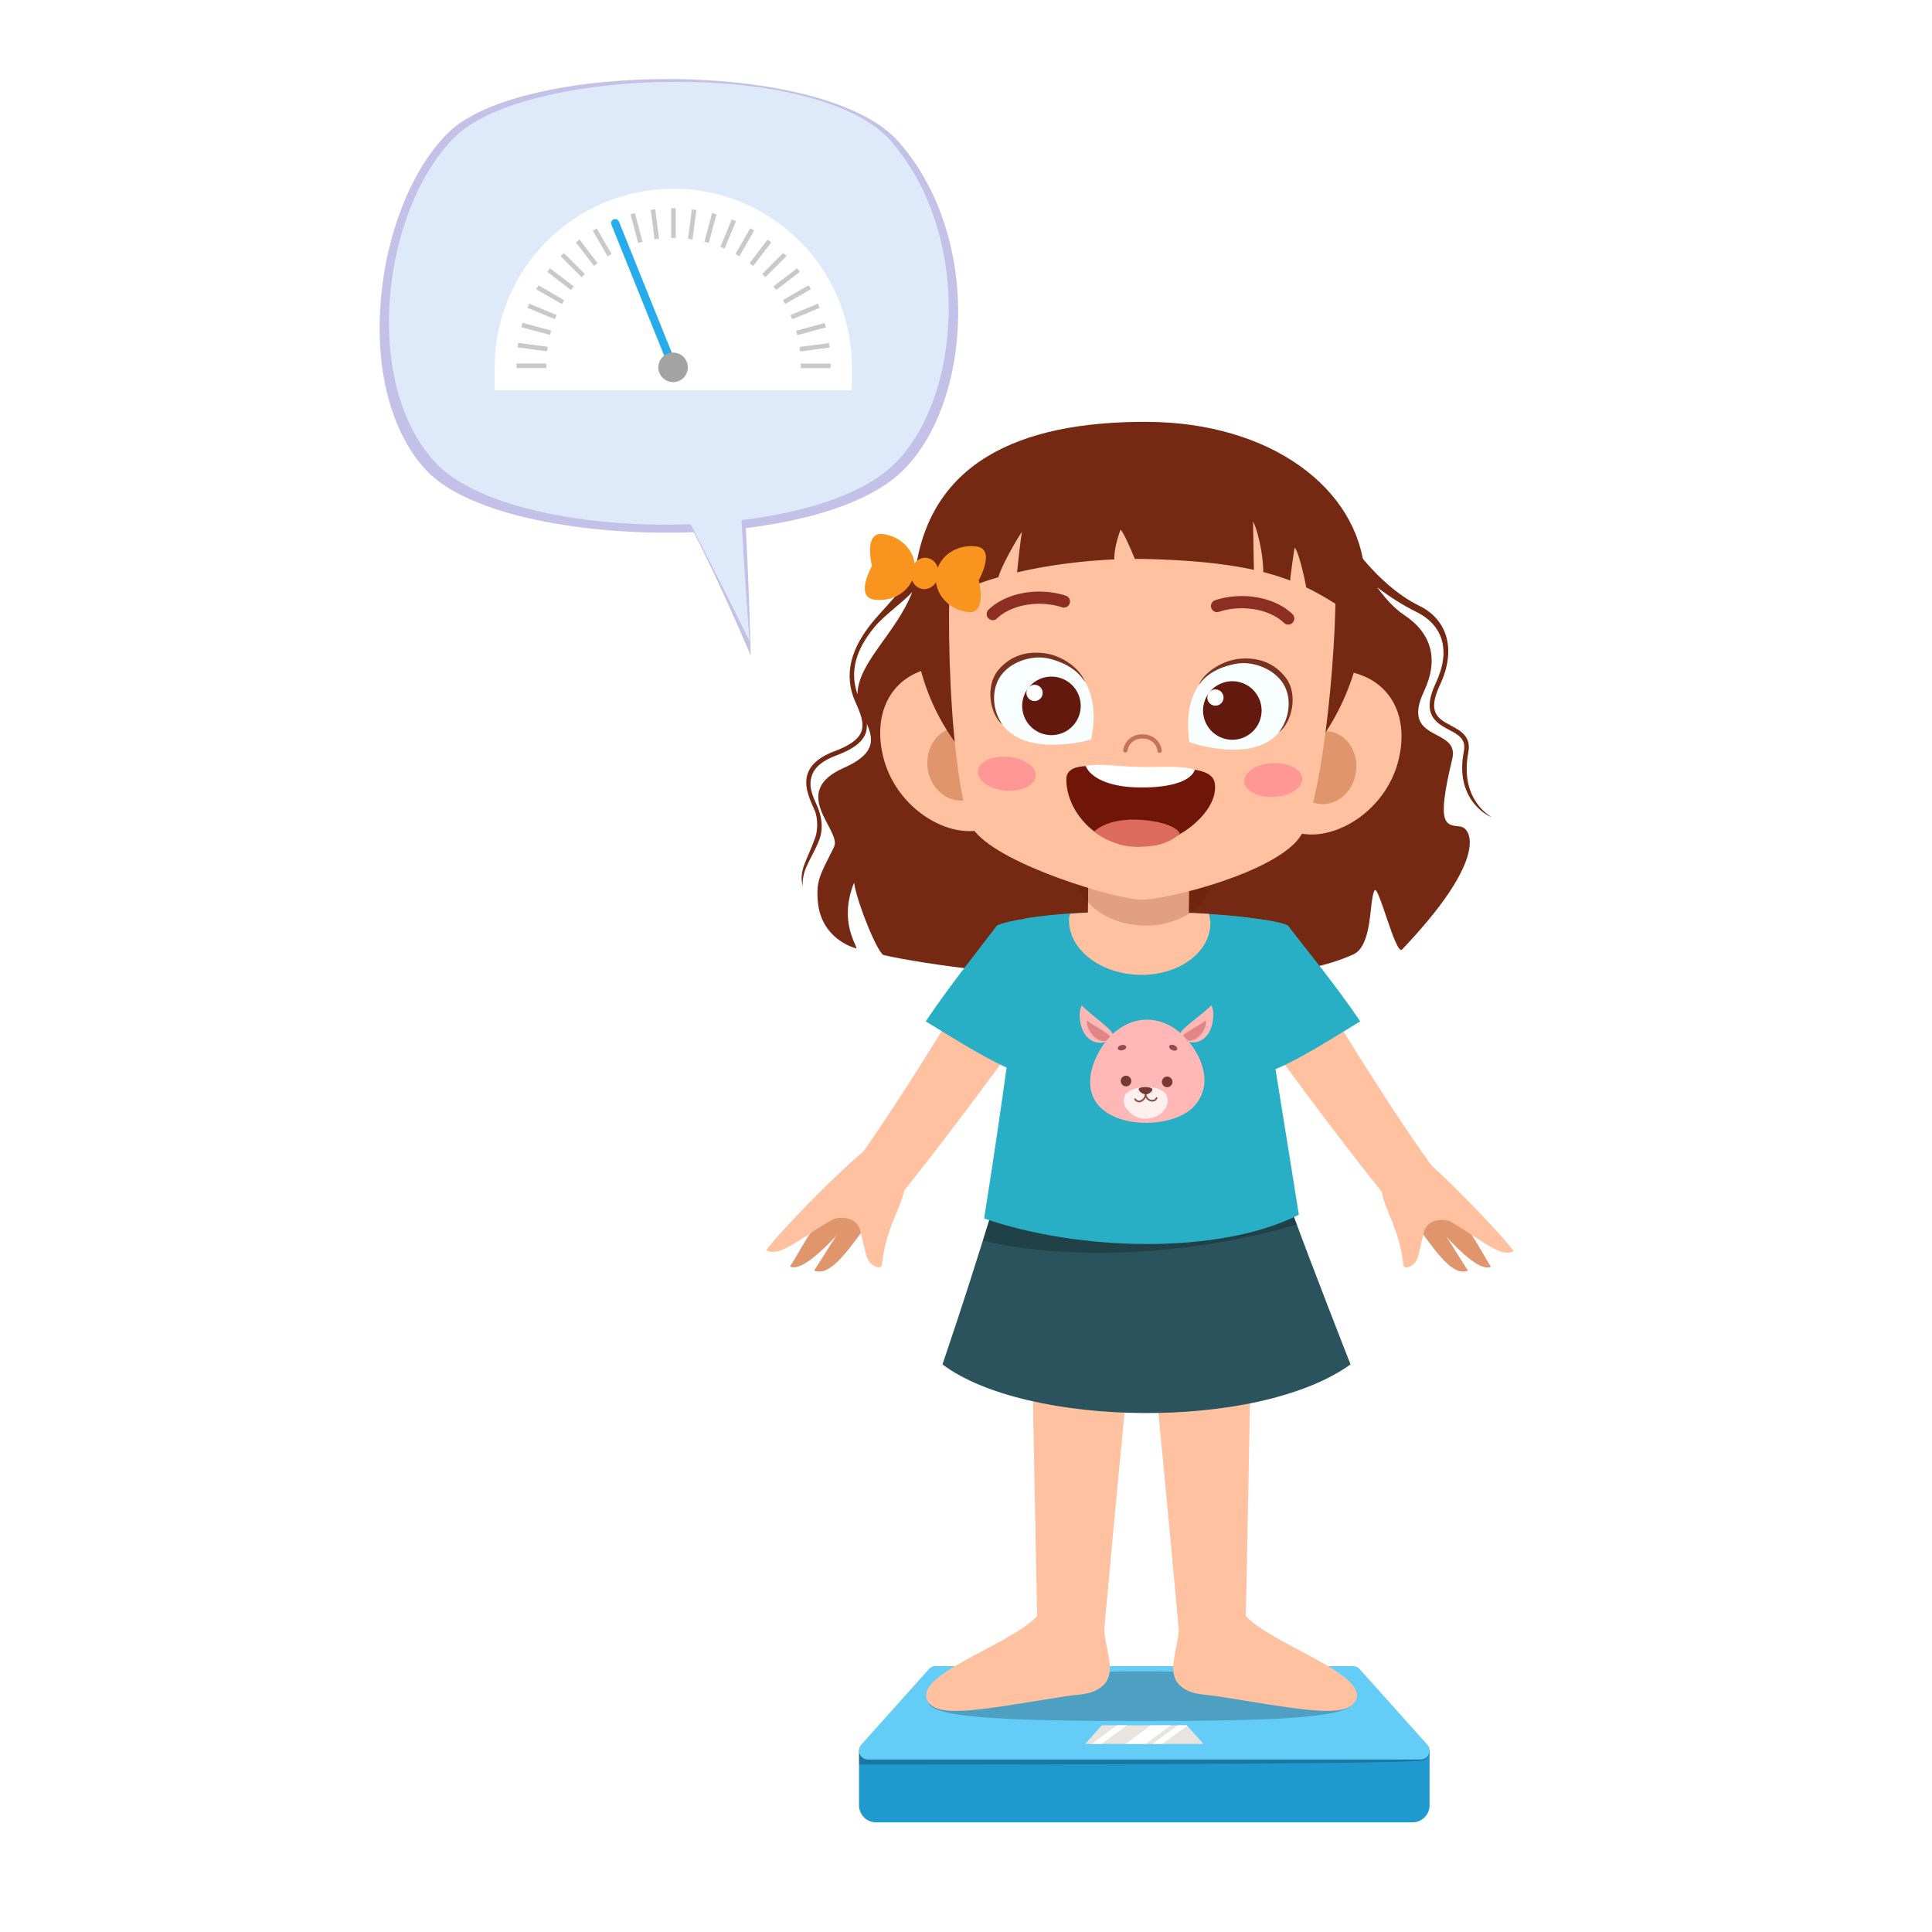 <svg id="Layer_5" data-name="Layer 5" xmlns="http://www.w3.org/2000/svg" viewBox="0 0 4000 4000"><defs><style>.cls-1{fill:#fff;}.cls-2{fill:#c3c1e8;}.cls-3{fill:#deeaf9;}.cls-4{fill:#c9c9c9;}.cls-5{fill:#26abed;}.cls-6{fill:#a3a3a3;}.cls-7{fill:#2099ce;}.cls-8{opacity:0.22;}.cls-9{fill:#63cdf7;}.cls-10{fill:#eae4df;}.cls-11{fill:#752912;}.cls-12{fill:#ffc19f;}.cls-13{fill:#e0956c;}.cls-14{fill:#28afc6;}.cls-15{fill:#2a535e;}.cls-16{fill:#601805;opacity:0.19;}.cls-17{fill:#ff9797;}.cls-18{fill:#c4735b;}.cls-19{fill:#8c2f22;}.cls-20{fill:#f9feff;}.cls-21{fill:#773220;}.cls-22{fill:#63190d;}.cls-23{fill:#fefffe;}.cls-24{fill:#701608;}.cls-25{fill:#dd6b5b;}.cls-26{fill:#f9951e;}.cls-27{fill:#ffb8b6;}.cls-28{fill:#e08686;}.cls-29{fill:#773733;}.cls-30{fill:#8e4d4c;}.cls-31{fill:#fff0f0;}</style></defs><rect class="cls-1" width="4000" height="4000"/><path class="cls-2" d="M1861.3,294.36c-152.12-174.45-783.22-167.27-933-19.85C776.41,423.91,724.34,800.56,880.8,971.94c87.45,95.78,333.44,138.32,555.44,129.92,54.78,105.54,118.09,255.58,118.09,255.58s-3.66-149-10.2-264.08c131.59-16,248.72-52.18,314.26-109.17C2008.3,853.81,2041,500.39,1861.3,294.36Z"/><path class="cls-3" d="M1844.7,292.13c-148.45-171.34-756.85-153.27-903.07-8.48-148.18,146.73-194.89,503.53-42.2,671.86,85.34,94.07,313.8,138,530.45,129.73,53.46,103.67,121.81,241.72,121.81,241.72s-10.13-137-16.52-250.06c128.43-15.69,242.73-51.25,306.69-107.23C1988.17,841.62,2020,494.49,1844.7,292.13Z"/><path class="cls-1" d="M1393.94,390.73c-204.25,0-369.83,165.58-369.83,369.83v47.57h739.66V760.56C1763.77,556.31,1598.2,390.73,1393.94,390.73Z"/><path class="cls-4" d="M1515.09,454.22,1491.57,511c2.92,1.16,5.74,2.54,8.62,3.8L1523.72,458C1520.83,456.77,1518,455.39,1515.09,454.22Zm-56.73,46.33c3.05.76,6.11,1.48,9.11,2.35l15.92-59.38c-3-.85-6.07-1.58-9.12-2.35Zm95.11-28-30.75,53.25c2.75,1.53,5.36,3.26,8,4.9l30.75-53.25C1558.83,475.81,1556.21,474.08,1553.47,472.54ZM1352.11,433.7c-1.64.22-3.19.65-4.82.89l8,61c1.63-.24,3.18-.66,4.83-.88s3-.19,4.5-.36l-8-61C1355.11,433.51,1353.62,433.5,1352.11,433.7Zm37.55-2.53V492.7c1.65,0,3.24-.25,4.9-.25s3,.21,4.52.23V431.15c-1.53,0-3-.23-4.52-.23S1391.31,431.15,1389.66,431.17ZM1589.4,496l-37.46,48.82c2.52,1.88,5,3.84,7.41,5.8l37.46-48.82C1594.36,499.8,1591.92,497.84,1589.4,496Zm-164.94-1.54c3.12.36,6.25.67,9.34,1.13l8-60.94c-3.1-.46-6.22-.78-9.34-1.14Zm283.06,174.31-59.38,15.91c.84,3,1.6,6.07,2.34,9.13l59.38-15.91C1709.11,674.79,1708.36,671.74,1707.52,668.72Zm9.44,44.94c-.15-1.17-.46-2.27-.63-3.43l-61,8c.17,1.16.48,2.27.63,3.43.26,2,.26,3.94.48,5.92l61-8C1717.21,717.6,1717.22,715.65,1717,713.66Zm2.61,39H1658c0,1.17.18,2.3.18,3.48,0,2-.25,3.94-.3,5.93h61.53c0-2,.3-3.93.3-5.93C1719.74,754.93,1719.58,753.8,1719.57,752.63Zm-26.14-124-56.79,23.52c1.23,2.88,2.38,5.81,3.51,8.75l56.8-23.53C1695.8,634.43,1694.66,631.5,1693.43,628.62ZM1650.1,555.5l-48.78,37.43c1.94,2.46,4,4.81,5.9,7.34L1656,562.84C1654.12,560.31,1652,558,1650.1,555.5Zm-28.41-31.89-43.52,43.51c2.26,2.2,4.43,4.45,6.6,6.72l43.51-43.51C1626.1,528.07,1623.94,525.81,1621.69,523.61Zm52.41,67-53.25,30.75c1.61,2.69,3.37,5.28,4.88,8L1679,598.62C1677.46,595.86,1675.7,593.27,1674.1,590.57ZM1265.36,457.91l23.53,56.8c2.87-1.25,5.81-2.36,8.73-3.51l-23.53-56.8C1271.18,455.56,1268.23,456.67,1265.36,457.91Zm-186,219.6,59.39,15.91c.74-3.06,1.49-6.11,2.34-9.12l-59.38-15.91C1080.84,671.4,1080.09,674.46,1079.33,677.51Zm-7.56,41.81,61,8c.35-3.13.69-6.25,1.14-9.35l-61-8C1072.46,713.08,1072.12,716.2,1071.77,719.32Zm59.31,33.31h-61.53c0,1.17-.19,2.3-.19,3.48,0,2,.27,3.94.31,5.93h61.53c0-2-.29-3.93-.29-5.93C1130.91,754.93,1131.06,753.8,1131.08,752.63Zm96.25-275,30.74,53.25c2.69-1.63,5.31-3.35,8.06-4.89l-30.75-53.25C1232.64,474.25,1230,476,1227.33,477.59Zm-66.64,52.89L1204.21,574c2.17-2.27,4.33-4.54,6.58-6.74l-43.51-43.5C1165,525.94,1162.87,528.22,1160.69,530.48Zm-68.76,106.77,56.81,23.53c1.14-2.93,2.56-5.73,3.8-8.61l-56.82-23.53C1094.49,631.52,1093.09,634.33,1091.93,637.25ZM1305.39,443.6,1321.31,503c3-.86,6.06-1.58,9.11-2.34l-15.92-59.38C1311.46,442,1308.4,442.74,1305.39,443.6Zm-113,58.2,37.44,48.78c2.45-2,4.82-4,7.34-5.9l-37.43-48.78C1197.23,497.79,1194.87,499.85,1192.4,501.8Zm-82.36,97,53.25,30.74c1.51-2.76,3.28-5.34,4.89-8l-53.26-30.75C1113.33,593.43,1111.56,596,1110,598.77Zm23.2-35.83,48.82,37.45c1.86-2.53,3.7-5.06,5.65-7.53l-48.82-37.46C1137,557.87,1135.11,560.4,1133.24,562.94Z"/><path class="cls-5" d="M1394.2,769.44a8.42,8.42,0,0,1-7.81-5.25L1265.81,465a8.42,8.42,0,0,1,15.61-6.3L1402,757.9a8.44,8.44,0,0,1-4.66,10.92A8.32,8.32,0,0,1,1394.2,769.44Z"/><circle class="cls-6" cx="1393.54" cy="760.56" r="30.54"/><path class="cls-7" d="M2924.38,3773H1813.93a35.39,35.39,0,0,1-35.39-35.38V3622.81H2959.76v114.82A35.38,35.38,0,0,1,2924.38,3773Z"/><path class="cls-8" d="M1778.54,3653.32v-30.51H2959.76s1.95,14.83-11.65,21.77C2929.63,3654,1778.54,3653.32,1778.54,3653.32Z"/><path class="cls-9" d="M2801.34,3449.58H1937a18.53,18.53,0,0,0-13.8,6.17L1783.31,3612c-10.69,11.93-2.22,30.89,13.8,30.89H2941.2c16,0,24.48-19,13.8-30.89l-139.86-156.21A18.56,18.56,0,0,0,2801.34,3449.58Z"/><polygon class="cls-10" points="2457.12 3572.1 2281.18 3572.1 2246.62 3610.7 2491.68 3610.7 2457.12 3572.1"/><path class="cls-1" d="M2382.87,3572.1l-52.56,38.6h41.42l52.56-38.6Zm74.25,0h-18.65l-52.57,38.6h20.71l51.33-37.69Zm-144.56,0L2260,3610.7h20.71l52.57-38.6Z"/><path class="cls-8" d="M2800.86,3523.88c0,35.17-196.57,39.25-439.05,39.25s-439-4.08-439-39.25,196.57-63.67,439.05-63.67S2800.86,3488.72,2800.86,3523.88Z"/><path class="cls-11" d="M3087.79,1691.67c-16-10.34-64.25-46.41-47.73-134.37,6.13-32.57-16.17-44.45-35.84-55-26.83-14.32-50-26.68-23-84.1,33.82-71.77,17.2-134.72-43.35-164.3-46.93-22.9-96.23-67.89-136.94-123.58-15.36-31.85-27.58-62.41-36-85-262.87-54.26-706,57.17-841.14,109.2L1907.11,1133c-8.82,65.09-65.73,112.37-100.94,155.4-42.66,52.12-61.47,107.28-34.75,166,10.57,23.28,18.75,44,11.4,61.63-6.21,14.93-23.82,27.62-53.84,38.78-29.72,11-47.92,25.37-55.58,43.82-10.84,26,1.77,53.75,12.87,78.19,7.82,17.25,6.56,43.26,1.85,56.61-17.4,49.26-34.77,67.15-26.12,102-2.31-36.91,18.61-56.13,34.4-97.22,5.89-15.35,8.82-40.44-5.78-72.33-10.38-22.66-17.6-41.44-8.38-63.61,6.6-15.87,23-28.46,50.1-38.54,33.08-12.3,51.94-26.31,59.34-44.08,2.79-6.72,3.31-13.77,3-20.94,15.59,34.83,15.31,63.29-47.59,91.07-115.61,51.06-3.21,129.65-20.33,163.84-29.38,58.68-37.85,70-33.22,115.89,5.31,52.54,42.53,83.69,79.66,94.26.5-8.26-36.9-56.52-5-136.22,6.88,43.93,49.54,147.24,61.56,149.92,191.66,42.71,764.28,94.66,972.29-1.6,39.74-18.39,32.31-107.39,43.29-131.81,7.95-17.67,44.09,135.92,57.59,121.72,182.7-192,142.27-252.13,120.32-254.56-30.55-3.37-50-.94-16.53-139.8,16.24-67.34-109-32.71-58.43-140.19,30.34-64.43,17.07-119.37-41.12-157.94-20.39-13.53-39-34.15-56-57.54,27,20.67,54.41,38,80.37,50.71,56.16,27.41,72.9,80.19,41.1,147.7-30.92,65.68,1.24,82.84,27.1,96.64,20,10.67,36,19.12,31,44.73C3011.42,1653.63,3078.41,1688.68,3087.79,1691.67ZM1775.27,1437.33c-16.59-48.18-2.69-92.68,34.57-138.22,21-25.6,53.42-46.76,78.9-73.18C1854.61,1312.23,1776.48,1371.48,1775.27,1437.33Z"/><path class="cls-12" d="M2299.85,3225.26H2145c.18,4.77,5.12,111,2.51,120.58-57.94,61.49-258.34,120.6-226.75,176.37,21.39,37.76,122.77,15,283.74-9.94,34.24-5.31,59-2.8,80.87-24.3,24-23.58,6.82-65.19,1.1-106.94C2285,3370,2298.74,3236,2299.85,3225.26Z"/><path class="cls-12" d="M2427,3225.26h154.82c-.19,4.77-5.13,111-2.51,120.58,57.93,61.49,258.33,120.6,226.74,176.37-21.4,37.76-122.77,15-283.74-9.94-34.25-5.31-59-2.8-80.87-24.3-24-23.58-6.82-65.19-1.1-106.94C2441.8,3370,2428.06,3236,2427,3225.26Z"/><path class="cls-12" d="M2282.31,3410c-.42,4.51-133.4-3.21-133.6-8.7-1.76-47.71-13.44-676.07-13.94-703.73l209.37,65.37C2338.42,2810.12,2285.37,3377.39,2282.31,3410Z"/><path class="cls-12" d="M2444.29,3410c.42,4.51,133.4-3.21,133.6-8.7,1.76-47.71,13.44-676.07,13.94-703.73l-209.38,65.37C2388.18,2810.12,2441.23,3377.39,2444.29,3410Z"/><path class="cls-13" d="M1685.5,2630.4c19.29-27.93,43.53-72.82,100.93-150.56,6.56-8.88,53.24,2.49,45.36,10.46C1786,2536.62,1729.32,2650.56,1685.5,2630.4Z"/><path class="cls-13" d="M1635.51,2622.39c19.3-27.93,52.07-104,125.56-161.12,9.06-7.05,52.45,8.74,44.57,16.72C1759.85,2524.31,1672,2638.19,1635.51,2622.39Z"/><path class="cls-12" d="M1586.16,2588.56c19.3-27.92,148.07-163.86,221.56-220.94,9.06-7,66.34,50.62,63,68.61,14.46,40.85-36,91.15-44.41,180.4-1.45,15.42-21.73,2.57-25.79-3.37-10.48-15.32-7.47-22.06-19.64-66.17-7.42-26.89-38.88-29.26-56.29-22.69C1655,2564.21,1614.94,2603.82,1586.16,2588.56Z"/><path class="cls-12" d="M1852.94,2488.53c-9.81,12.06-98.51-57.75-89.41-70.43,135.88-189.53,286-448.71,314.79-501.81l128.49,103.19C2126.46,2127.3,1982.5,2329.15,1852.94,2488.53Z"/><path class="cls-14" d="M1916.65,2114.65c45.56,27.23,141.56,89.83,192.6,105.11,68.36-87.53,106.36-319.44,106.29-327.92-60,3.79-132.1,14-151.39,24.45C2029.93,1961.33,1965.68,2041.23,1916.65,2114.65Z"/><path class="cls-12" d="M2877.81,2488.53c9.81,12.06,98.5-57.75,89.41-70.43-135.88-189.53-286-448.71-314.79-501.81L2524,2019.48C2604.29,2127.3,2748.24,2329.15,2877.81,2488.53Z"/><path class="cls-13" d="M3039.23,2630.49c-18.39-26.83-41.48-70-96.17-144.66-6.25-8.53-50.73,2.4-43.21,10.07C2943.47,2540.4,2997.47,2649.86,3039.23,2630.49Z"/><path class="cls-13" d="M3086.85,2622.8c-18.38-26.83-49.61-100-119.62-154.8-8.64-6.77-50,8.4-42.47,16.06C2968.38,2528.56,3052.09,2638,3086.85,2622.8Z"/><path class="cls-12" d="M3133.88,2590.3c-18.39-26.83-141.09-157.43-211.1-212.27-8.64-6.77-63.21,48.63-60,65.92-13.79,39.24,34.31,87.57,42.31,173.31,1.38,14.81,20.7,2.47,24.57-3.24,10-14.71,7.11-21.19,18.7-63.57,7.07-25.84,37-28.1,53.65-21.8C3068.33,2566.89,3106.46,2605,3133.88,2590.3Z"/><path class="cls-14" d="M2816.18,2114.65c-45.56,27.23-141.57,89.83-192.6,105.11-68.37-87.53-106.1-317.14-106-325.62,60,3.79,129.77,11.69,149.06,22.15C2700.81,1961.33,2767.14,2041.23,2816.18,2114.65Z"/><path class="cls-15" d="M1951.35,2824.89c173.66,130.2,652.36,138.21,844.79,0,0,0-81.81-208-124.59-325.87-110.24-11.41-496.77-12.05-615.36.95C2021.32,2612.58,1994.12,2698.74,1951.35,2824.89Z"/><path class="cls-8" d="M2034.85,2568.55c181,43.13,435,30.32,650-33.34-4.7-12.65-9.23-24.92-13.32-36.19-110.24-11.41-496.77-12.05-615.36.95C2048.8,2523.85,2041.78,2546.41,2034.85,2568.55Z"/><path class="cls-14" d="M2037.51,2522.59c194.3,67.71,486.44,76.19,651.58-7.65,0,0-77.85-493.49-102.2-614.78-115.71-15.29-342.83-19.3-463.18,1.19C2106.26,2056.1,2072.75,2302.62,2037.51,2522.59Z"/><path class="cls-12" d="M2505.81,1915c.35-7.83-1-15.38-2.85-22.81-80.44-5.43-201.26-7.18-287.42-.3-.66,3.37-2.09,6.53-2.25,10-2.71,60.59,60.58,112.64,141.35,116.24S2503.1,1975.55,2505.81,1915Z"/><path class="cls-12" d="M2462.92,1747.07l-1.86,171.14c-.4,36.8-47.49,66.13-105.19,65.51s-104.14-31-103.74-67.78l1.86-171.13Z"/><path class="cls-16" d="M2509.11,1817c.34-7.53-.93-14.78-2.74-21.92-77.3-5.22-193.4-6.9-276.19-.3-.64,3.25-2,6.28-2.17,9.66-2.6,58.22,58.21,108.23,135.84,111.71S2506.51,1875.19,2509.11,1817Z"/><path class="cls-12" d="M2894,1579.2c-27.07,97.85-123.54,158.06-195.21,147.35s-84.21-91.55-70.1-186S2712.41,1378,2784,1388.91C2882,1403.89,2919.44,1487.24,2894,1579.2Z"/><path class="cls-13" d="M2807.29,1599.13c-6.2,41.42-40.83,70.56-77.37,65.11s-61.1-43.47-54.89-84.88,40.82-70.56,77.33-65.1S2813.47,1557.72,2807.29,1599.13Z"/><path class="cls-12" d="M1829,1568.66c25.12,98.36,120.39,160.47,192.26,151.18s86-89.86,73.76-184.58-80.48-164.21-152.32-154.68C1844.54,1393.62,1805.42,1476.21,1829,1568.66Z"/><path class="cls-13" d="M1920.61,1590.35c5.37,41.53,39.42,71.36,76,66.62s62-42.24,56.59-83.77-39.42-71.35-76-66.62S1915.24,1548.83,1920.61,1590.35Z"/><path class="cls-11" d="M1894.35,1188.54c-39,319.75,192.11,534.25,461.51,536.92s493.61-228.34,469.4-540.32c-13.45-173.22-193.56-310.85-451-311.74C2104.88,872.47,1922.09,961.14,1894.35,1188.54Z"/><path class="cls-12" d="M1977.4,1124.08c-24.92,53.77-13.48,530.33,40.91,597.28,57.69,71,294.19,140.79,344,141.29,53.39.53,286.33-57.63,332.24-134.6,54.33-91.09,82.29-514.65,65.75-565.27-55.92-171-204.1-178.16-398-180.08C2181,980.9,2042,984.55,1977.4,1124.08Z"/><path class="cls-17" d="M2024.61,1596.48c-1.71,19.27,23.69,37.28,56.74,40.21s61.22-10.32,62.94-29.59-23.7-37.28-56.74-40.22S2026.32,1577.2,2024.61,1596.48Z"/><path class="cls-17" d="M2576.1,1618c1,19.32,28.66,33.61,61.8,31.9s59.18-18.75,58.19-38.08-28.67-33.61-61.79-31.9S2575.1,1598.71,2576.1,1618Z"/><path class="cls-18" d="M2329.84,1557.92a4.46,4.46,0,0,0,4.42-3.68c2.71-15.44,15-25.31,31.39-25.15s28.85,10.48,30.88,25.67a4.44,4.44,0,0,0,8.81-1.18c-2.59-19.45-18.87-33.18-39.6-33.39s-36.79,12.86-40.25,32.5a4.47,4.47,0,0,0,3.61,5.16Z"/><path class="cls-19" d="M2055.87,1284a12.48,12.48,0,0,0,8.26-3.55c29.51-28.6,87.35-38.58,134.65-23.12a12.6,12.6,0,1,0,7.82-24c-56.43-18.4-123.76-6.21-160,29a12.6,12.6,0,0,0,9.29,21.62Z"/><path class="cls-19" d="M2666.63,1293.1a12.6,12.6,0,0,0,9.26-21.64c-36.35-35.17-103.68-47.25-160.07-28.78a12.6,12.6,0,0,0,7.86,24c47.26-15.54,105.17-5.69,134.68,22.92A12.52,12.52,0,0,0,2666.63,1293.1Z"/><path class="cls-11" d="M2686.44,1022.78c-69.75-39-201-61.23-319-64.52-128.3-3.58-260.94,10.61-332.39,54.4-47.26,29-108,253.14-85.13,235.2,26.16-20.53,67.5-38.38,117.09-52.7,6.58-24.71,42.14-85.85,49-93.9-2.77,13.07-7.78,59.2-10.2,83.79,61.84-14.47,132.48-23.87,201.3-26.84-1-26.22,12.63-60,12.73-61.8,7.81,8,23.16,45,29.73,60.77q15.52-.06,30.72.36c92.77,2.59,161.28,10.3,215.77,22.3-1.59-81-1.54-106.3-2.16-100.8,9.61,17.37,21.37,67.12,21.61,105.4a501.62,501.62,0,0,1,55.65,17.53c2.16-23.52,8.15-61.49,9-67.94,7.15,4.53,19.85,56.89,24.16,82.14,28.21,13.43,53.22,28.83,79,45.9C2811.43,1280.73,2742.66,1054.21,2686.44,1022.78Z"/><path class="cls-20" d="M2462.51,1536.67s133.5,46.94,186.89-22.53c65.06-84.66-28.73-155.72-91.21-144.18C2500.37,1380.63,2446.74,1428.93,2462.51,1536.67Z"/><path class="cls-21" d="M2662.73,1404.07c-24.06-32.13-57.34-43-93.86-40.39-37.33,2.64-75.79,28-87.23,54.87,20.9-30.1,55.73-40.33,77.35-44.31,34.42-6.39,78.84,10.27,98.12,41.77,17.15,28,14.43,69.25-9.45,100.32C2675.4,1495.54,2687.8,1437.56,2662.73,1404.07Z"/><path class="cls-22" d="M2495.8,1447a60.58,60.58,0,1,0,79.64-31.59A60.57,60.57,0,0,0,2495.8,1447Z"/><path class="cls-23" d="M2501,1437.51a16.81,16.81,0,1,0,22.1-8.76A16.82,16.82,0,0,0,2501,1437.51Z"/><path class="cls-20" d="M2259,1531.34s-136,39.13-185.28-33.32c-60-88.29,37.71-153.8,99.41-138.66C2230.21,1373.37,2281,1424.7,2259,1531.34Z"/><path class="cls-21" d="M2066.76,1387.36c25.88-30.68,59.74-39.59,96-34.89,37.11,4.81,74,32.3,83.9,59.84-19.12-31.26-53.3-43.48-74.65-48.71-34-8.39-79.3,5.68-100.38,36-18.74,27-18.42,68.3,3.62,100.69C2048.81,1478,2039.8,1419.34,2066.76,1387.36Z"/><path class="cls-22" d="M2121.31,1437.41a60.58,60.58,0,1,0,79.64-31.59A60.58,60.58,0,0,0,2121.31,1437.41Z"/><path class="cls-23" d="M2126.49,1427.92a16.81,16.81,0,1,0,22.09-8.76A16.81,16.81,0,0,0,2126.49,1427.92Z"/><path class="cls-24" d="M2515,1621.41c10.21,60.47-87,138.5-171.92,130.25-84.51-8.2-138.73-82.07-135.12-143,7.16-33.14,62.11-21.34,145.69-19.44S2508.8,1584.63,2515,1621.41Z"/><path class="cls-25" d="M2354.63,1697c-39.23-1.14-69.59,7.33-89.62,24.78,21.58,15.51,51,30.49,83.73,31.32,36.87.93,69.45-4,94.18-27.54C2433.84,1707.79,2389.72,1698,2354.63,1697Z"/><path class="cls-1" d="M2473.82,1593.66c-28.62-9.45-73.77-4.87-115.37-5.81-46.95-1.06-81.22-7.8-110.72-2.15,10.47,25.38,49.35,42.6,103.36,44.45C2413.45,1632.29,2464.7,1620.33,2473.82,1593.66Z"/><path class="cls-26" d="M1805.28,1171.75s-36.34,64.28,4.84,69.76,78.62-20.48,83.61-58-24.34-72.36-65.53-77.84S1805.28,1171.75,1805.28,1171.75Z"/><path class="cls-26" d="M2026.42,1201.18s18.28,71.55-22.91,66.07-70.53-40.33-65.54-77.84,42.43-63.47,83.62-58S2026.42,1201.18,2026.42,1201.18Z"/><path class="cls-26" d="M1943,1191.05c-2.37,17.82-17,30.58-32.7,28.49s-26.47-18.23-24.1-36,17-30.58,32.69-28.49S1945.39,1173.22,1943,1191.05Z"/><path class="cls-27" d="M2239.62,2081.6c-8.2,16.35-3.42,43.87,5.27,57.75,14.75,23.56,43.87,26.55,58.88,5.82C2310.49,2135.88,2262,2104.52,2239.62,2081.6Z"/><path class="cls-28" d="M2250.64,2113.05c-2.22,8.86,5.12,23.87,12.55,31.46,12.63,12.9,30.45,14.68,36,3.47C2301.68,2143,2267.67,2125.64,2250.64,2113.05Z"/><path class="cls-27" d="M2508.07,2081.41c8,16.44,3,43.91-5.81,57.68-15,23.39-44.13,26-58.94,5.15C2436.69,2134.88,2485.53,2104.07,2508.07,2081.41Z"/><path class="cls-28" d="M2496.76,2112.73c2.13,8.88-5.35,23.8-12.86,31.31-12.74,12.76-30.58,14.34-36,3.06C2445.43,2142.05,2479.61,2125.12,2496.76,2112.73Z"/><path class="cls-27" d="M2471.92,2290.66c-35.17,38.1-127.85,47-180.16,12.93-41.71-27.17-45.61-76.83-13.68-130.87,28.84-48.83,85.17-80.37,144.28-49.11C2467.26,2147.35,2526.16,2231.89,2471.92,2290.66Z"/><path class="cls-29" d="M2427.09,2242.63a10.86,10.86,0,0,1-13.2,8,11.06,11.06,0,0,1-7.93-13.38,10.87,10.87,0,0,1,13.2-8A11.06,11.06,0,0,1,2427.09,2242.63Z"/><path class="cls-29" d="M2341.87,2240.85a10.86,10.86,0,0,1-13.19,8,11.06,11.06,0,0,1-7.93-13.39,10.87,10.87,0,0,1,13.19-8A11.05,11.05,0,0,1,2341.87,2240.85Z"/><path class="cls-30" d="M2437.13,2172.72c-1.19,2.8-5.79,3.47-10.26,1.51s-7.13-5.84-5.93-8.64,5.79-3.48,10.26-1.51S2438.33,2169.91,2437.13,2172.72Z"/><path class="cls-30" d="M2331.61,2167.1c.66,3-2.65,6.28-7.41,7.37s-9.14-.46-9.81-3.44,2.66-6.27,7.41-7.36S2331,2164.12,2331.61,2167.1Z"/><path class="cls-31" d="M2417.4,2274.19c2.64,20.75-16.9,42.26-47.15,42.08-25.45-.17-51.79-26.48-41.19-48.08C2340.72,2244.45,2413.41,2243,2417.4,2274.19Z"/><path class="cls-30" d="M2388,2280.52a13.81,13.81,0,0,1-5.3-.15,16.53,16.53,0,0,1-10.71-8,18.41,18.41,0,0,1-9,8.89c-5.3,2.22-10.5.61-14.28-4.42a1.74,1.74,0,0,1,.32-2.43,1.7,1.7,0,0,1,2.39.33c3.6,4.79,7.57,4.44,10.27,3.32,4.53-1.9,8.23-7.15,8.46-11.64a16,16,0,0,1-.07-1.72,1.7,1.7,0,0,1,1.6-1.7,1.72,1.72,0,0,1,1.8,1.5,11.8,11.8,0,0,1,.09,1.79,12.44,12.44,0,0,0,9.83,10.69c3.45.75,7.81,0,9.69-4.4a1.71,1.71,0,0,1,2.25-.9,1.76,1.76,0,0,1,.89,2.29A10.9,10.9,0,0,1,2388,2280.52Z"/><path class="cls-29" d="M2385.88,2255.34c.18,6-11.13,11.18-14.17,10.76-3.7-.52-14-5.21-14.15-11.22S2385.7,2249.33,2385.88,2255.34Z"/></svg>